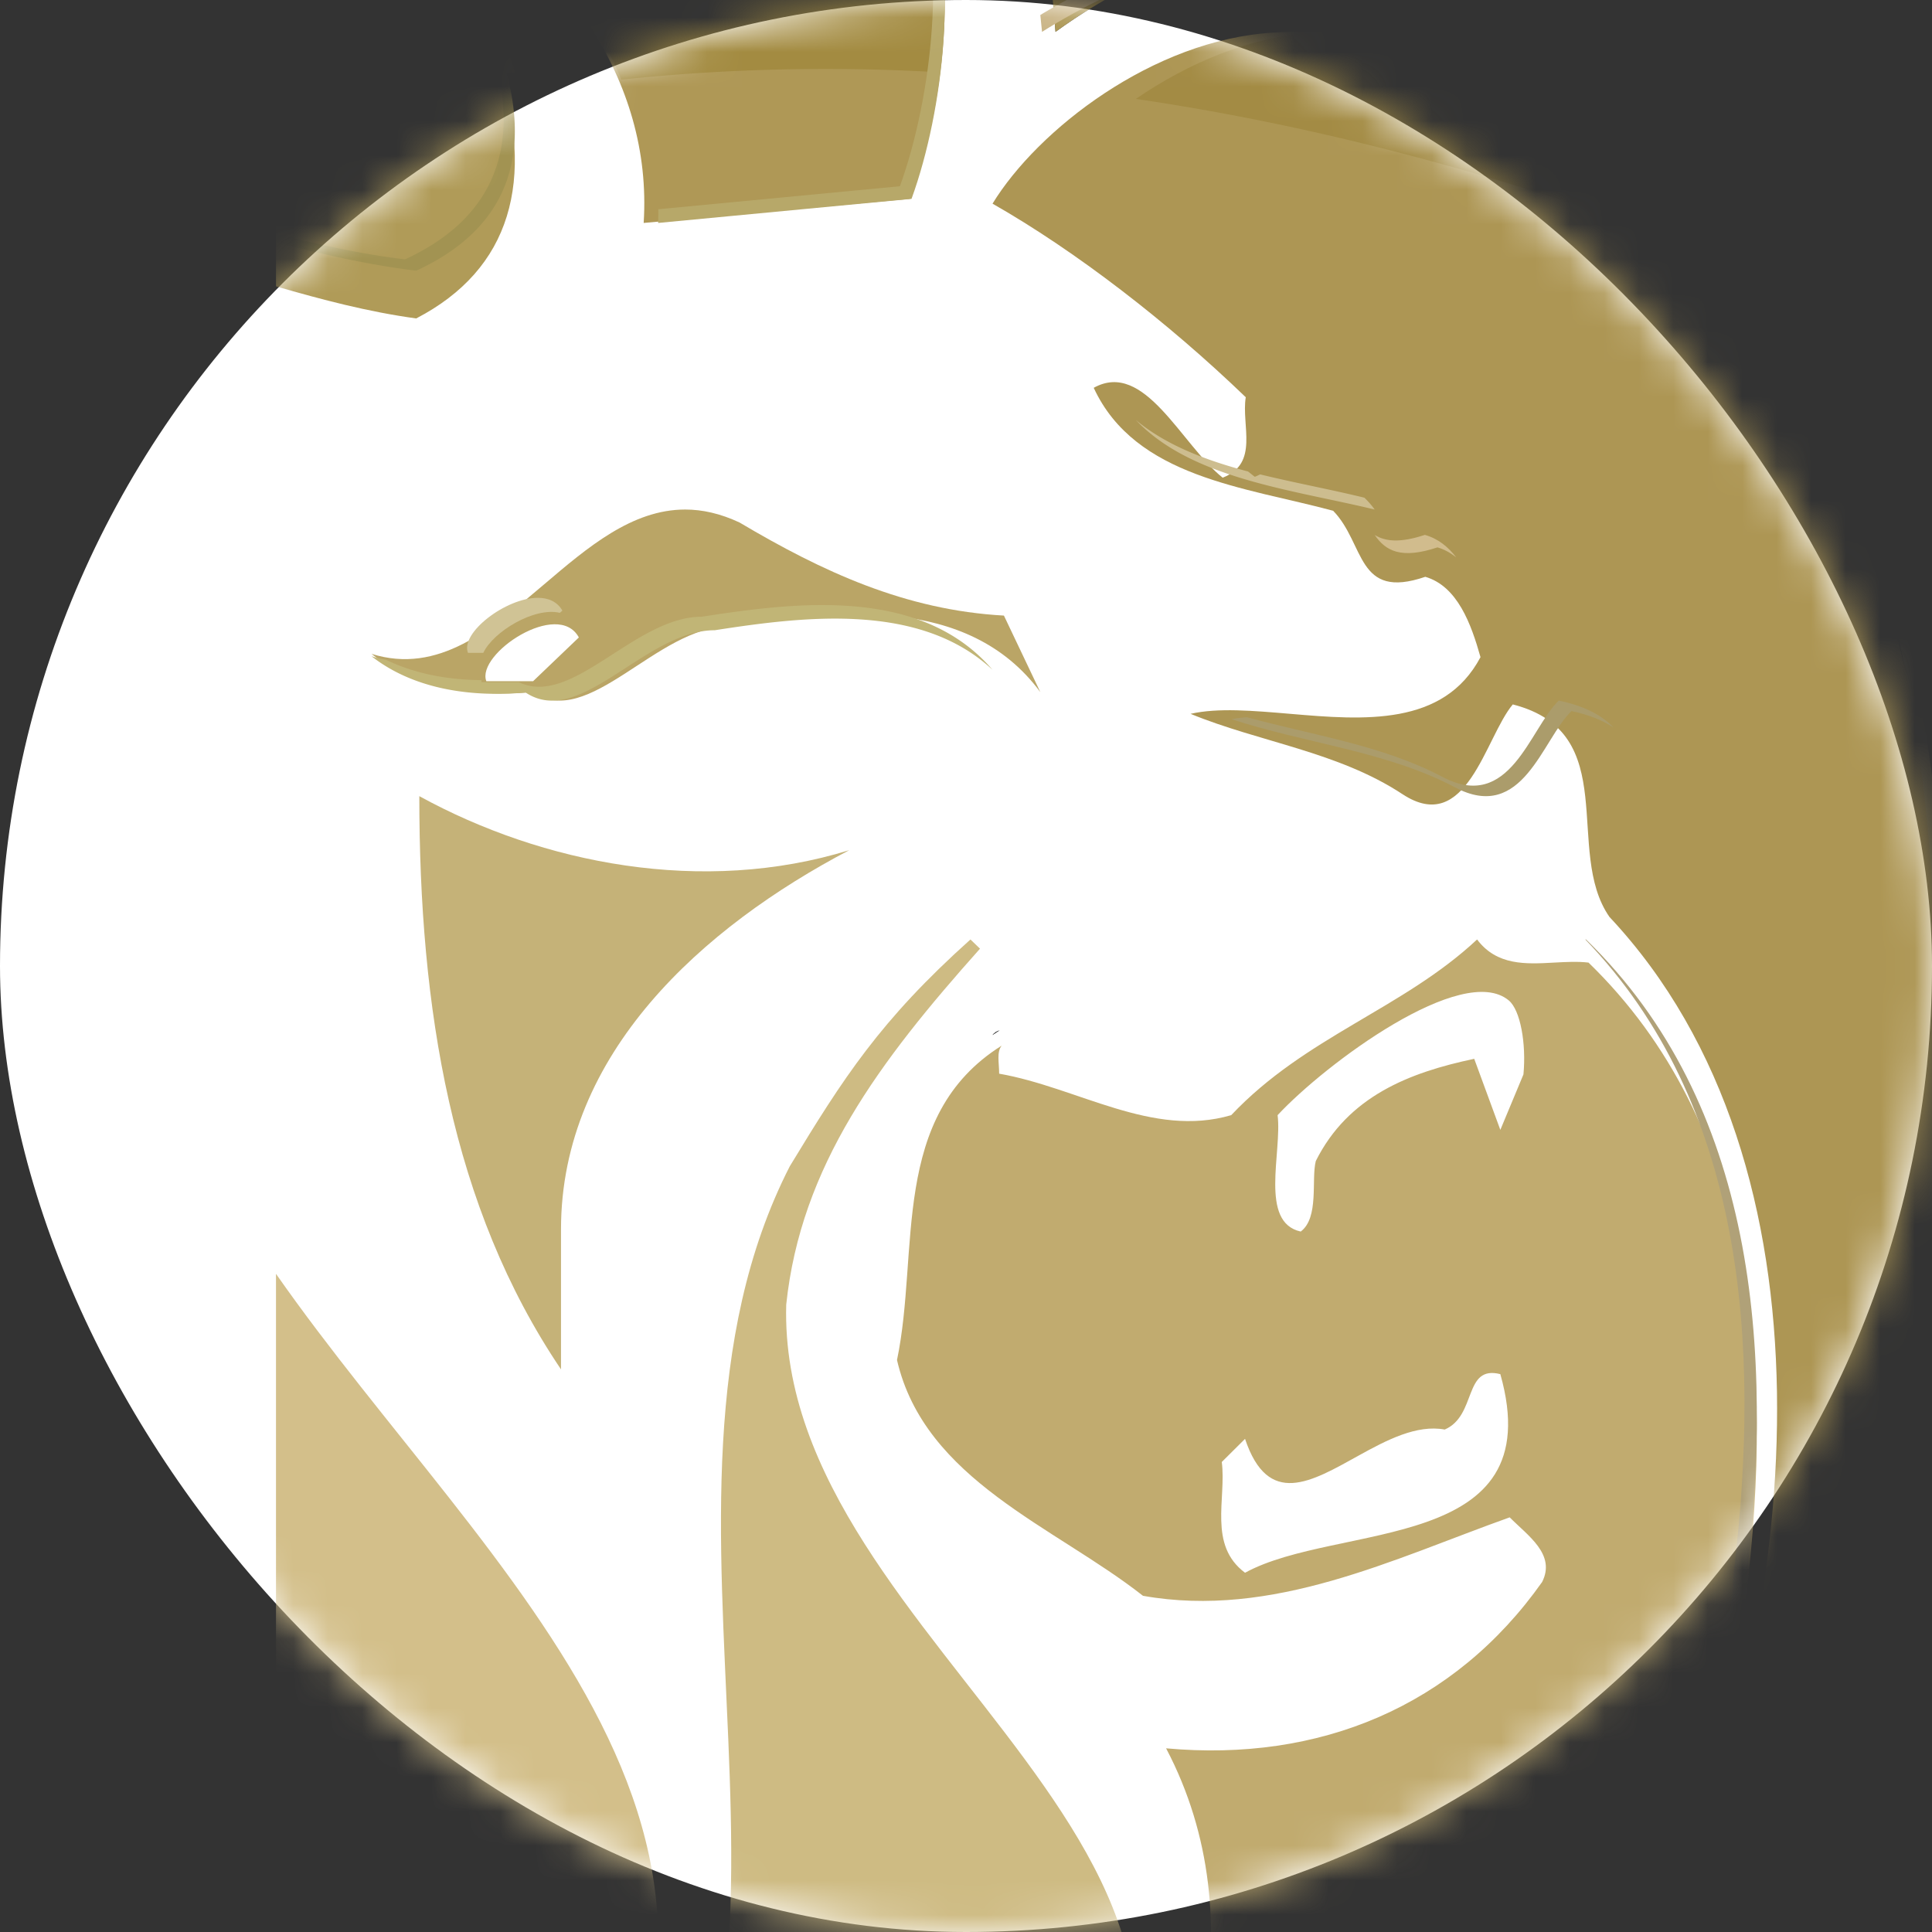 <svg width="56" height="56" xmlns="http://www.w3.org/2000/svg" xmlns:xlink="http://www.w3.org/1999/xlink"><rect width="100%" height="100%" fill="#333333" stroke="none"/><defs><rect id="a" width="56" height="56" rx="28"/><radialGradient cx="-652.996%" cy="-1147.865%" fx="-652.996%" fy="-1147.865%" r="100%" id="c"><stop stop-color="#B2B4B6" offset="0%"/><stop stop-color="#29292A" offset="100%"/></radialGradient><radialGradient cx="-140.598%" cy="-796.519%" fx="-140.598%" fy="-796.519%" r="21.547%" gradientTransform="matrix(.556 0 0 1 -.625 0)" id="d"><stop stop-color="#B2B4B6" offset="0%"/><stop stop-color="#29292A" offset="100%"/></radialGradient></defs><g fill="none" fill-rule="evenodd"><mask id="b" fill="#fff"><use xlink:href="#a"/></mask><use fill="#FFF" xlink:href="#a"/><g mask="url(#b)" fill-rule="nonzero"><path d="M12.154 23.077c0 6.146.925 11.901 4.107 16.615v-4.059c0-5.098 4.112-8.763 8.354-10.99-4.242 1.311-8.883.396-12.461-1.566z" fill="#C5B278"/><path d="M15.77 16.939c-1.539 1.308-3.066 2.62-5 2.014 1.2.95 2.855 1.269 4.654 1.108 1.653 1.113 3.607-1.903 5.71-1.903 3.009-.473 6.914-.952 9.02 1.903l-1.055-2.218c-2.856-.158-5.258-1.272-7.663-2.698-.557-.261-1.08-.376-1.576-.376-1.536 0-2.816 1.085-4.09 2.17m1.008 1.538l-1.326 1.268h-1.356c-.3-.792 2.081-2.379 2.682-1.268" fill="#BAA566"/><path d="M8 8.3c1.331.386 2.673.74 4.064.93 2.74-1.422 3.476-3.998 2.357-7.42C12.867-.93 10.491-2.492 8-3.23V8.3z" fill="#B09B58"/><path d="M22.895 33.8c-5.082 9.927 2.055 23.63-5.203 32.2h11.37c.506-.457.996-.956 1.455-1.52 8.426-10.451-8.008-16.614-7.728-26.665.423-4.02 2.696-7.044 5.617-10.317l-.277-.267c-2.624 2.353-3.688 4.023-5.234 6.57" fill="#CEBB83"/><path d="M44.005-6C54.791 2.302 61.753 15.326 61.78 30.005 61.75 44.677 54.79 57.701 44 66h36V-6H44.005z" fill="#A8914B"/><path d="M8 66h6.268l1.538-1.254C24.349 53.568 14.156 45.732 8 36.923V66z" fill="#D3BF8A"/><path d="M8-6v1.208c1.717.27 3.374.765 4.835 1.46 3.382 2.1 6.092 5.597 5.822 9.794l7.715-.698c1.001-2.617 1.422-6.652.505-8.706C26.285-4.267 25.75-5.222 25.06-6H8z" fill="#AF9856"/><path d="M20.77 34.615c.068.047.13.092.204.133a.434.434 0 0 1-.205-.133" fill="url(#c)" transform="matrix(1 0 0 -1 8 64.615)"/><path d="M20.77 6.923c1.56-2.01 1.613-4.658 1.825-6.923 2.96 2.14 6.732 3.398 10.636 2.393-2.68 1.894-4.439 3.393-7.64 4.53H20.77z" fill="url(#d)" transform="matrix(1 0 0 -1 8 .923)"/><path d="M35.688 32.323c-2.288.67-4.442-.802-6.727-1.202 0-.313-.078-.628.073-.813-3.26 2.047-2.374 5.963-3.034 9.113.807 3.486 4.576 4.825 7.13 6.834 3.765.67 7.26-1.072 10.629-2.274.533.537 1.343 1.072.941 1.873-2.556 3.617-6.459 5.226-10.9 4.822 2.663 5.065.858 10.89-1.98 15.324h2.672c7.968-3.657 15.572-9.142 16.122-19.745.81-6.698.268-13.662-4.57-18.354-.317-.037-.655-.018-.995 0-.824.046-1.663.091-2.235-.67-2.15 2.011-4.978 2.816-7.126 5.092m1.344 0c1.392-1.496 5.359-4.44 6.7-3.326.338.28.51 1.25.426 2.145l-.67 1.608-.757-2.06c-1.883.398-3.653 1.085-4.592 2.963-.136.537.102 1.64-.437 2.044-1.21-.267-.536-2.303-.67-3.374m6.456 7.507c1.478 5.223-4.708 4.282-7.4 5.757-1.076-.804-.537-2.14-.674-3.211l.674-.67c.67 2 1.917 1.247 3.283.49.823-.456 1.692-.91 2.505-.76.938-.404.536-1.879 1.612-1.606" fill="#C1AB6F"/><path d="M36.915.945c-3.497.202-6.845 2.829-8.146 4.958 2.4 1.368 5.07 3.424 7.34 5.611-.134.822.399 1.917-.669 2.332-1.202-.958-2.264-3.426-3.738-2.605 1.205 2.605 4.406 2.878 6.94 3.564.934.958.668 2.599 2.671 1.914.934.273 1.33 1.37 1.6 2.329-1.067 2.01-3.38 1.826-5.514 1.643-1.067-.09-2.092-.182-2.89 0 1.999.822 4.271 1.095 6.14 2.327 1.867 1.231 2.397-1.644 3.2-2.6 3.199.82 1.467 4.244 2.802 6.16 6.807 7.26 5.472 19.995 2.004 28.345 9.34-8.76 8.595-28.282 6.408-36.148C52.921 11.097 46.399.923 37.583.923c-.221 0-.442.008-.668.022" fill="#AD9654"/><path d="M44-6A45.066 45.066 0 0 1 57.225 9.954c7.138 3.27 14.716 7.593 22.775 13.123V-6H44z" fill="#AE9754"/><path d="M28.77-6c1.562 2.01 1.613 4.66 1.825 6.923 2.958-2.138 6.727-3.396 10.636-2.391C38.549-3.363 36.793-4.865 33.593-6H28.77zM8-6v1.179c1.722.264 3.379.74 4.836 1.424 2.251 1.364 4.2 3.333 5.174 5.705a56.645 56.645 0 0 1 9.216-.213c.273-1.922.216-3.883-.35-5.113C26.287-4.31 25.75-5.24 25.059-6H8zM8 3.692a50.35 50.35 0 0 1 6.923-1.606 9.09 9.09 0 0 0-.237-.724C13.066-1.136 10.593-2.558 8-3.23v6.923z" fill="#A38B41"/><path d="M38.107.946c-1.858.104-3.673.886-5.184 1.921 5.648.829 11.64 2.448 18 4.98C47.744 3.873 43.601.922 38.803.922c-.232 0-.46.009-.696.023" fill="#A38B44"/><path d="M56.798 50.676A45.633 45.633 0 0 1 44 66h36V16.154c-5.358 12.79-12.636 26.282-23.202 34.522" fill="#C1AB71"/><path d="M8 66h6.272l1.538-1.272c2.456-3.264 3.358-6.245 3.26-9.05-3.51-1.214-7.194-2.836-11.07-4.909V66z" fill="#AC9552"/><path d="M20.77 34.615c.068.047.13.092.204.133a.434.434 0 0 1-.205-.133" fill="url(#c)" transform="matrix(1 0 0 -1 8 64.615)"/><path d="M39.846 15.506c.316.462.764.712 1.82.36.204.058.382.163.542.288-.235-.305-.526-.543-.908-.65-.714.237-1.146.193-1.454.002" fill="#D1BC8D"/><path d="M48.154 5.077c3.223 3.56 5.55 8.383 6.645 12.481 2.02 7.525 2.741 25.851-5.307 34.829-.142.39-.286.777-.435 1.151 8.86-8.633 8.153-27.874 6.078-35.627C54 13.675 51.551 8.667 48.154 5.077z" fill="#AC9A60"/><path d="M32.923 12.174c1.62 1.706 4.524 2.016 6.923 2.595a2.408 2.408 0 0 0-.299-.343c-.963-.236-2.003-.427-3.022-.676a1.54 1.54 0 0 1-.154.07c-.065-.048-.127-.1-.195-.153-1.218-.324-2.37-.756-3.253-1.493z" fill="#CDBD8F"/><path d="M25.12-6c.527.712.967 1.568 1.444 2.684.874 2.062.473 6.092-.48 8.714l-7.002.667c0 .134 0 .263-.005.397l7.344-.698c.953-2.617 1.354-6.652.48-8.706-.563-1.325-1.071-2.28-1.73-3.058h-.05z" fill="#B7A869"/><path d="M45.95 27.23c4.589 4.766 5.103 11.669 4.306 18.321-.558 10.793-8.277 16.374-16.366 20.093h-2.131c-.074.12-.144.24-.22.356h2.71c8.087-3.722 15.803-9.303 16.36-20.093.823-6.815.273-13.902-4.637-18.676h-.022z" fill="#B0A178"/><path d="M79.646-6v71.646H44.451c-.151.119-.294.238-.451.354h36V-6h-.354z" fill="#9B883C"/><path d="M14.097.974c1.118 3.014.379 5.286-2.358 6.544-1.28-.153-2.514-.433-3.739-.742v.248c1.331.341 2.673.654 4.064.822C14.804 6.591 15.54 4.32 14.42 1.3a9.567 9.567 0 0 0-1.465-1.762c.414.434.798.905 1.14 1.436" fill="#A29352"/><path d="M20.342 17.876c-1.943 0-3.756 2.641-5.3 1.898h-1.08c-.008-.019-.008-.044-.008-.06-1.017-.01-1.956-.196-2.765-.59a3.025 3.025 0 0 1-.42-.102c1.153.902 2.742 1.204 4.468 1.052 1.586 1.056 3.462-1.806 5.48-1.806 2.624-.408 5.953-.811 8.052 1.147-1.257-1.465-3.08-1.877-4.943-1.877-1.189 0-2.4.17-3.484.338" fill="#C1B576"/><path d="M41.8 22.514c-1.718-.91-3.763-1.206-5.661-1.726-.155.012-.306.03-.447.056 2.11.698 4.508.93 6.48 1.977 1.971 1.046 2.53-1.397 3.378-2.21.526.11.913.277 1.22.476-.33-.343-.818-.62-1.588-.78-.848.815-1.41 3.258-3.381 2.207" fill="#AB9C6B"/><path d="M30.154.434l.05.49c3.068-1.933 6.98-3.069 11.027-2.162l-.53-.328a13.024 13.024 0 0 0-2.71-.28c-2.868 0-5.568.918-7.837 2.28" fill="#C5AE7C"/><path d="M13.565 18.923h.443c.293-.617 1.479-1.335 2.22-1.16l.073-.064c-.15-.263-.41-.371-.71-.371-.93 0-2.256 1.02-2.026 1.595" fill="#D0C395"/></g></g></svg>